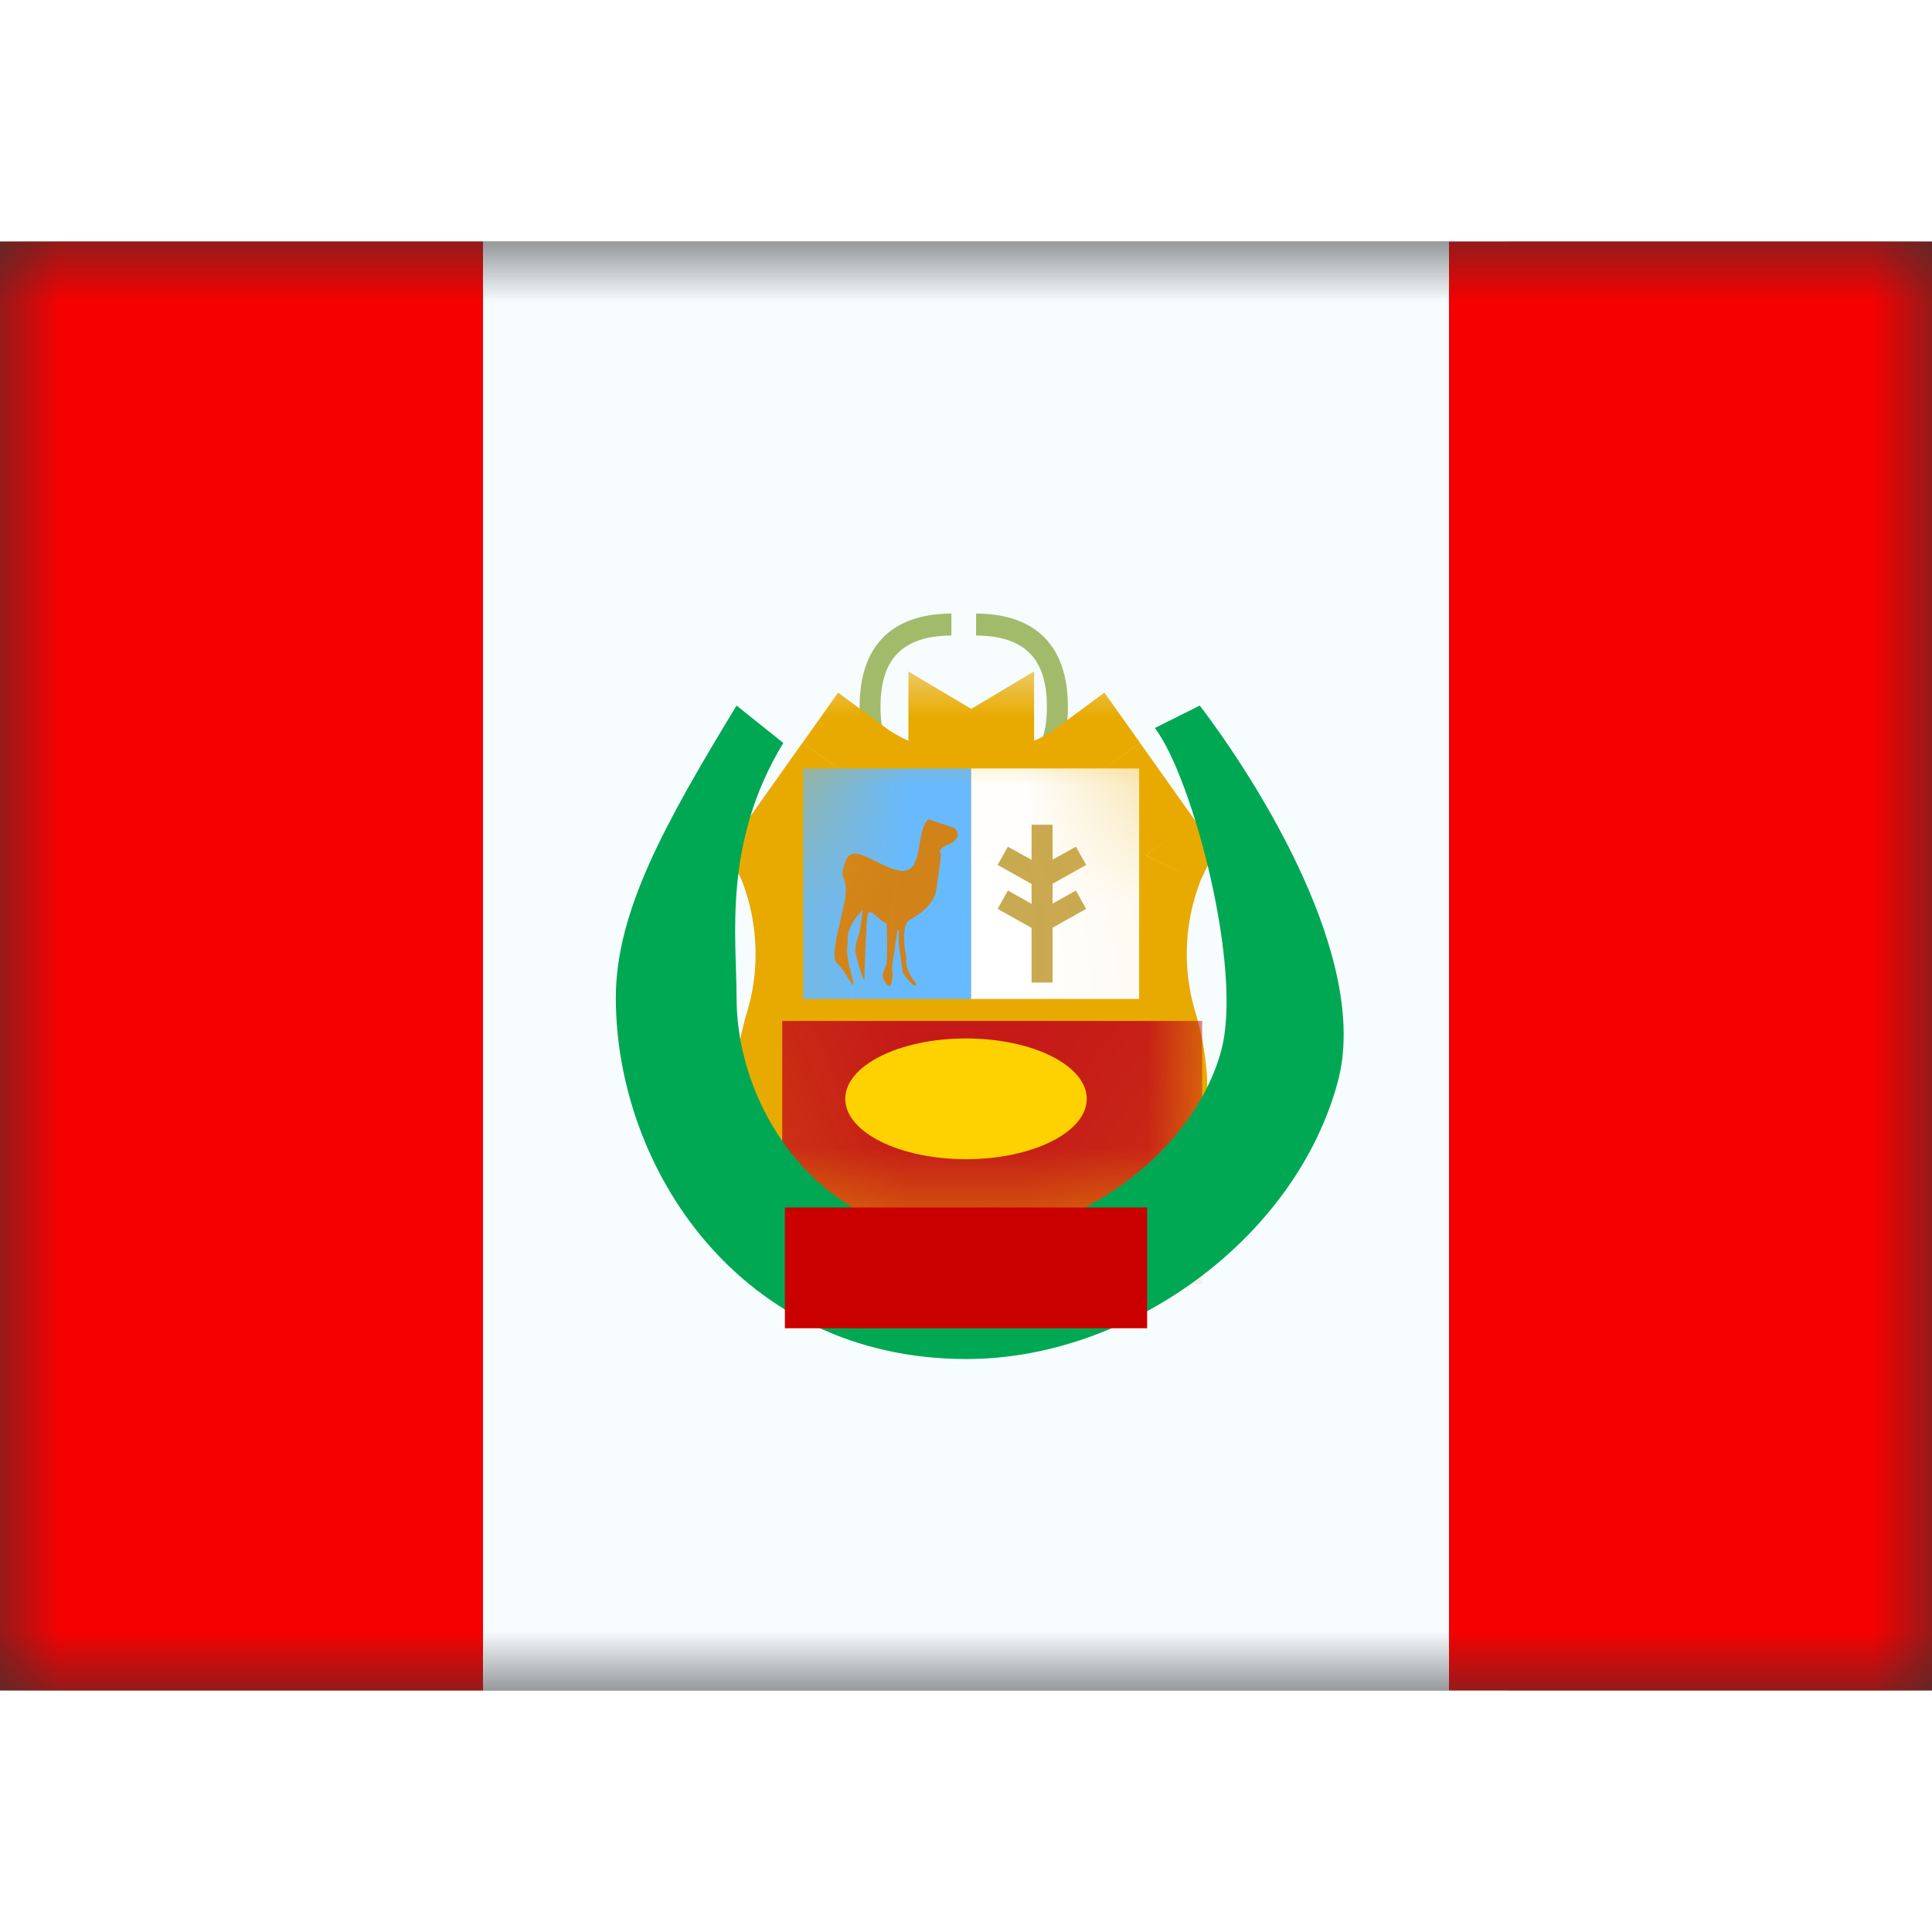 <svg fill="none" xmlns="http://www.w3.org/2000/svg" viewBox="0 0 16 12" height="1em" width="1em">
  <rect x="0" y="0" width="16" height="12" fill="#333333" stroke="none"/>
  <mask id="a" maskUnits="userSpaceOnUse" x="0" y="0" width="16" height="12">
    <path fill="#fff" d="M0 0h16v12H0z"/>
  </mask>
  <g mask="url(#a)">
    <path fill-rule="evenodd" clip-rule="evenodd" d="M4 0h8.5v12H4V0z" fill="#F7FCFF"/>
    <path fill-rule="evenodd" clip-rule="evenodd" d="M12 0h4v12h-4V0zM0 0h4v12H0V0z" fill="#F50101"/>
    <path d="m7.87 4.373.017.18c-.499.051-.768-.193-.768-.7 0-.502.263-.769.76-.772v.182c-.401.003-.587.19-.587.59 0 .398.18.56.579.52zm.222 0-.017.18c.5.051.769-.193.769-.7 0-.502-.264-.769-.76-.772l-.001.182c.402.003.587.19.587.59 0 .398-.18.56-.578.52z" fill="#A2BB6A"/>
    <mask id="b" maskUnits="userSpaceOnUse" x="5.588" y="3.441" width="5" height="6" fill="#000">
      <path fill="#fff" d="M5.588 3.441h5v6h-5z"/>
      <path fill-rule="evenodd" clip-rule="evenodd" d="m8.043 4.453.021-.012v.023c.096.053.339.178.496.178.2 0 .473-.201.473-.201l.456.643s-.307.643-.072 1.43c.234.785-.013 1.391-1.057 1.458 0 0-.206.04-.296.102v.057c0-.014-.008-.028-.02-.04-.014.012-.021.026-.021.04v-.057c-.09-.063-.296-.102-.296-.102C6.683 7.905 6.435 7.3 6.67 6.513c.235-.786-.072-1.429-.072-1.429l.456-.643s.272.2.472.2c.158 0 .4-.124.497-.177v-.023l.02.012z"/>
    </mask>
    <path fill-rule="evenodd" clip-rule="evenodd" d="m8.043 4.453.021-.012v.023c.096.053.339.178.496.178.2 0 .473-.201.473-.201l.456.643s-.307.643-.072 1.43c.234.785-.013 1.391-1.057 1.458 0 0-.206.04-.296.102v.057c0-.014-.008-.028-.02-.04-.014.012-.021.026-.021.04v-.057c-.09-.063-.296-.102-.296-.102C6.683 7.905 6.435 7.3 6.67 6.513c.235-.786-.072-1.429-.072-1.429l.456-.643s.272.2.472.2c.158 0 .4-.124.497-.177v-.023l.02.012z" fill="#E8AA00"/>
    <path d="M8.064 4.44h.5v-.88l-.756.451.256.43zm-.02.013-.247.435.246.14.247-.14-.247-.435zm.02.011h-.5v.295l.259.143.241-.438zm.969-.023.408-.29-.295-.415-.41.303.297.402zm.456.643.45.215.127-.264-.17-.24-.407.29zm-.072 1.43-.48.142.48-.143zM8.36 7.971l-.032-.499-.031.002-.03.006.093.491zm-.296.102-.284-.412-.216.15v.262h.5zm-.02.017.35-.357-.35-.344-.35.344.35.357zm-.021-.017h.5v-.262l-.216-.15-.284.412zm-.296-.102.093-.49-.03-.007-.031-.002-.032.5zM6.598 5.084l-.408-.289-.17.24.127.264.451-.215zm.456-.643.297-.402-.41-.303-.295.416.408.289zm.969.023.241.438.259-.143v-.295h-.5zm0-.023.256-.43-.756-.45v.88h.5zm.041 0-.256-.43c.001 0 .001 0 0 0l-.011.007.493.87a2.254 2.254 0 0 0 .029-.017h.001l-.256-.43zm.5.023v-.023h-1v.023h1zm-.741.438c.056.031.16.086.277.134.101.041.278.106.46.106v-1c.021 0 .023.003 0-.003a.718.718 0 0 1-.082-.029 1.746 1.746 0 0 1-.172-.083l-.483.875zm.737.24c.234 0 .447-.106.55-.16a2.074 2.074 0 0 0 .212-.133l.005-.004.002-.001v-.001a141.29 141.29 0 0 0-.593-.805h.001l-.003.002a.913.913 0 0 1-.18.099c-.026.008-.021.003.006.003v1zm.065-.412.456.643.816-.578-.456-.643-.816.578zm.864.354-.452-.215a.03.03 0 0 0-.001.003l-.002.004a.864.864 0 0 0-.02.046 2.605 2.605 0 0 0-.141.492c-.058.315-.081.755.065 1.242l.958-.286a1.666 1.666 0 0 1 .046-1.074l-.001.001V5.3l-.452-.215zm-.551 1.572c.098.33.059.507.007.59-.043.068-.178.199-.617.227l.064.998c.605-.039 1.116-.244 1.399-.692.274-.434.24-.954.105-1.409l-.958.286zM8.36 7.972a223.97 223.97 0 0 0-.093-.49h-.003a.353.353 0 0 0-.014.002 1.907 1.907 0 0 0-.139.034c-.063.018-.21.06-.331.144l.568.823c-.023.017-.035.019-.018.013a.583.583 0 0 1 .106-.03.842.842 0 0 1 .016-.004h.002l-.094-.492zm.204.16v-.058h-1v.057h1zm-.87.316a.443.443 0 0 1-.13-.317h1a.557.557 0 0 0-.17-.397l-.7.714zm0-.714a.557.557 0 0 0-.171.397h1a.443.443 0 0 1-.13.317l-.7-.714zm.829.397v-.057h-1v.057h1zm-.796-.159-.094.492h.002a.864.864 0 0 1 .122.034c.017.006.005.004-.019-.013l.569-.823a1.143 1.143 0 0 0-.331-.144 2.103 2.103 0 0 0-.154-.036H7.82l-.094.49zM6.19 6.37c-.136.455-.17.975.105 1.41.283.447.794.652 1.399.691l.064-.998c-.44-.028-.574-.16-.617-.228-.052-.082-.091-.258.007-.589L6.19 6.37zm.407-1.286-.451.215-.001-.002v-.001h-.001l.004.009a1.605 1.605 0 0 1 .081.289c.037.203.05.477-.039.776l.958.286a2.666 2.666 0 0 0-.096-1.78l-.002-.004V4.87l-.452.214zm.048-.932-.456.643.816.578.456-.643-.816-.578zm.88-.01c.028 0 .033.005.008-.003a1.073 1.073 0 0 1-.18-.099l-.005-.003a.007.007 0 0 1 .002.001l-.297.403-.297.402h.001l.002.002.005.004a1.259 1.259 0 0 0 .06.04c.037.025.09.059.152.092.102.055.316.16.55.16v-1zm.255-.115c-.04.021-.105.056-.173.083a.718.718 0 0 1-.081.029c-.024.006-.021.003 0 .003v1c.182 0 .358-.065.46-.106.117-.048.22-.103.277-.134l-.483-.875zm.742.437v-.023h-1v.023h1zm-.5-.023-.256.43h.001a.19.19 0 0 0 .008.005l.02.012.494-.87-.01-.006-.002-.001-.255.43z" fill="#E8AA00" mask="url(#b)"/>
    <mask id="d" maskUnits="userSpaceOnUse" x="6" y="3" width="5" height="6">
      <mask id="c" maskUnits="userSpaceOnUse" x="5.588" y="3.441" width="5" height="6" fill="#000">
        <path fill="#fff" d="M5.588 3.441h5v6h-5z"/>
        <path fill-rule="evenodd" clip-rule="evenodd" d="m8.043 4.453.021-.012v.023c.096.053.339.178.496.178.2 0 .473-.201.473-.201l.456.643s-.307.643-.072 1.43c.234.785-.013 1.391-1.057 1.458 0 0-.206.04-.296.102v.057c0-.014-.008-.028-.02-.04-.014.012-.021.026-.021.04v-.057c-.09-.063-.296-.102-.296-.102C6.683 7.905 6.435 7.3 6.67 6.513c.235-.786-.072-1.429-.072-1.429l.456-.643s.272.2.472.2c.158 0 .4-.124.497-.177v-.023l.02.012z"/>
      </mask>
      <path fill-rule="evenodd" clip-rule="evenodd" d="m8.043 4.453.021-.012v.023c.096.053.339.178.496.178.2 0 .473-.201.473-.201l.456.643s-.307.643-.072 1.43c.234.785-.013 1.391-1.057 1.458 0 0-.206.04-.296.102v.057c0-.014-.008-.028-.02-.04-.014.012-.021.026-.021.04v-.057c-.09-.063-.296-.102-.296-.102C6.683 7.905 6.435 7.3 6.67 6.513c.235-.786-.072-1.429-.072-1.429l.456-.643s.272.2.472.2c.158 0 .4-.124.497-.177v-.023l.02.012z" fill="#fff"/>
      <path d="M8.064 4.44h.5v-.88l-.756.451.256.43zm-.02.013-.247.435.246.14.247-.14-.247-.435zm.02.011h-.5v.295l.259.143.241-.438zm.969-.023.408-.29-.295-.415-.41.303.297.402zm.456.643.45.215.127-.264-.17-.24-.407.29zm-.072 1.43-.48.142.48-.143zM8.36 7.971l-.032-.499-.031.002-.03.006.093.491zm-.296.102-.284-.412-.216.15v.262h.5zm-.02.017.35-.357-.35-.344-.35.344.35.357zm-.021-.017h.5v-.262l-.216-.15-.284.412zm-.296-.102.093-.49-.03-.007-.031-.002-.032.5zM6.598 5.084l-.408-.289-.17.24.127.264.451-.215zm.456-.643.297-.402-.41-.303-.295.416.408.289zm.969.023.241.438.259-.143v-.295h-.5zm0-.023.256-.43-.756-.45v.88h.5zm.041 0-.256-.43c.001 0 .001 0 0 0l-.011.007.493.87a2.254 2.254 0 0 0 .029-.017h.001l-.256-.43zm.5.023v-.023h-1v.023h1zm-.741.438c.056.031.16.086.277.134.101.041.278.106.46.106v-1c.021 0 .023.003 0-.003a.718.718 0 0 1-.082-.029 1.746 1.746 0 0 1-.172-.083l-.483.875zm.737.24c.234 0 .447-.106.55-.16a2.074 2.074 0 0 0 .212-.133l.005-.004.002-.001v-.001a141.29 141.29 0 0 0-.593-.805h.001l-.003.002a.913.913 0 0 1-.18.099c-.026.008-.021.003.006.003v1zm.065-.412.456.643.816-.578-.456-.643-.816.578zm.864.354-.452-.215a.03.03 0 0 0-.001.003l-.002.004a.864.864 0 0 0-.02.046 2.605 2.605 0 0 0-.141.492c-.058.315-.081.755.065 1.242l.958-.286a1.666 1.666 0 0 1 .046-1.074l-.001.001V5.3l-.452-.215zm-.551 1.572c.098.33.059.507.007.59-.043.068-.178.199-.617.227l.064.998c.605-.039 1.116-.244 1.399-.692.274-.434.24-.954.105-1.409l-.958.286zM8.36 7.972a223.97 223.97 0 0 0-.093-.49h-.003a.353.353 0 0 0-.014.002 1.907 1.907 0 0 0-.139.034c-.063.018-.21.06-.331.144l.568.823c-.023.017-.035.019-.018.013a.583.583 0 0 1 .106-.03.842.842 0 0 1 .016-.004h.002l-.094-.492zm.204.16v-.058h-1v.057h1zm-.87.316a.443.443 0 0 1-.13-.317h1a.557.557 0 0 0-.17-.397l-.7.714zm0-.714a.557.557 0 0 0-.171.397h1a.443.443 0 0 1-.13.317l-.7-.714zm.829.397v-.057h-1v.057h1zm-.796-.159-.094.492h.002a.864.864 0 0 1 .122.034c.017.006.005.004-.019-.013l.569-.823a1.143 1.143 0 0 0-.331-.144 2.103 2.103 0 0 0-.154-.036H7.82l-.094.49zM6.19 6.37c-.136.455-.17.975.105 1.41.283.447.794.652 1.399.691l.064-.998c-.44-.028-.574-.16-.617-.228-.052-.082-.091-.258.007-.589L6.19 6.37zm.407-1.286-.451.215-.001-.002v-.001h-.001l.004.009a1.605 1.605 0 0 1 .081.289c.037.203.05.477-.039.776l.958.286a2.666 2.666 0 0 0-.096-1.78l-.002-.004V4.87l-.452.214zm.048-.932-.456.643.816.578.456-.643-.816-.578zm.88-.01c.028 0 .033.005.008-.003a1.073 1.073 0 0 1-.18-.099l-.005-.003a.007.007 0 0 1 .002.001l-.297.403-.297.402h.001l.002.002.005.004a1.259 1.259 0 0 0 .06.04c.037.025.09.059.152.092.102.055.316.16.55.16v-1zm.255-.115c-.04.021-.105.056-.173.083a.718.718 0 0 1-.081.029c-.024.006-.021.003 0 .003v1c.182 0 .358-.065.46-.106.117-.048.22-.103.277-.134l-.483-.875zm.742.437v-.023h-1v.023h1zm-.5-.023-.256.43h.001a.19.19 0 0 0 .008.005l.02.012.494-.87-.01-.006-.002-.001-.255.43z" fill="#fff" mask="url(#c)"/>
    </mask>
    <g mask="url(#d)">
      <path fill="#67BAFF" d="M6.652 4.364h1.391v1.909H6.652z"/>
      <path fill="#fff" d="M8.043 4.364h1.391v1.909H8.043z"/>
      <path fill="#C51918" d="M6.478 6.455h3.478v2.182H6.478z"/>
      <path d="M8.717 6.137h-.174V4.83h.174v1.307z" fill="#C9A951"/>
      <path d="m8.647 5.543-.085.152-.3-.168.085-.152.3.168zm0-.363-.085.151-.3-.168.085-.151.3.167z" fill="#C9A951"/>
      <path d="m8.61 5.543.085.152.3-.168-.085-.152-.3.168zm0-.363.085.151.3-.168-.085-.151-.3.167z" fill="#C9A951"/>
      <path fill-rule="evenodd" clip-rule="evenodd" d="M7.688 4.785c-.105.092-.037.427-.209.427s-.413-.251-.474-.086c-.061.166 0 .11 0 .251 0 .141-.146.533-.073.6.073.066.147.24.134.159-.013-.082-.068-.202-.045-.333-.022-.134.123-.264.123-.264s-.016.14-.027.192c0 0-.048.105-.028.175 0 0 .049.197.069.21 0 0 .013-.465.028-.542.015-.077.122.086.157.068 0 0 .012.319-.006.357 0 0-.038.075-.024.1 0 0 .035.087.065.061l.016-.087s-.018-.051.01-.168c0 0 .028-.257.04-.201 0 0-.005.121.009.184 0 0 .021.155.026.172 0 0 .105.15.108.087 0 0-.101-.12-.08-.212 0 0-.057-.258.023-.316 0 0 .214-.099.226-.267 0 0 .031-.193.037-.281 0 0-.047-.026.05-.072 0 0 .155-.06.058-.143" fill="#D18219"/>
    </g>
    <path d="m6.1 3.843.387.31c-.504.829-.387 1.609-.387 2.11 0 .925.695 1.992 1.905 1.992.9 0 1.878-.7 2.109-1.556.181-.674-.236-2.257-.55-2.67l.372-.186c.488.642 1.414 2.111 1.143 3.116-.352 1.306-1.735 2.296-3.074 2.296C6.13 9.255 5.1 7.673 5.1 6.263c0-.716.41-1.449 1-2.42z" fill="#00A854"/>
    <path fill-rule="evenodd" clip-rule="evenodd" d="M8 7.6c.552 0 1-.224 1-.5s-.448-.5-1-.5-1 .224-1 .5.448.5 1 .5z" fill="#FDD200"/>
    <path fill="#CA0000" d="M6.5 8h3v1h-3z"/>
  </g>
</svg>
